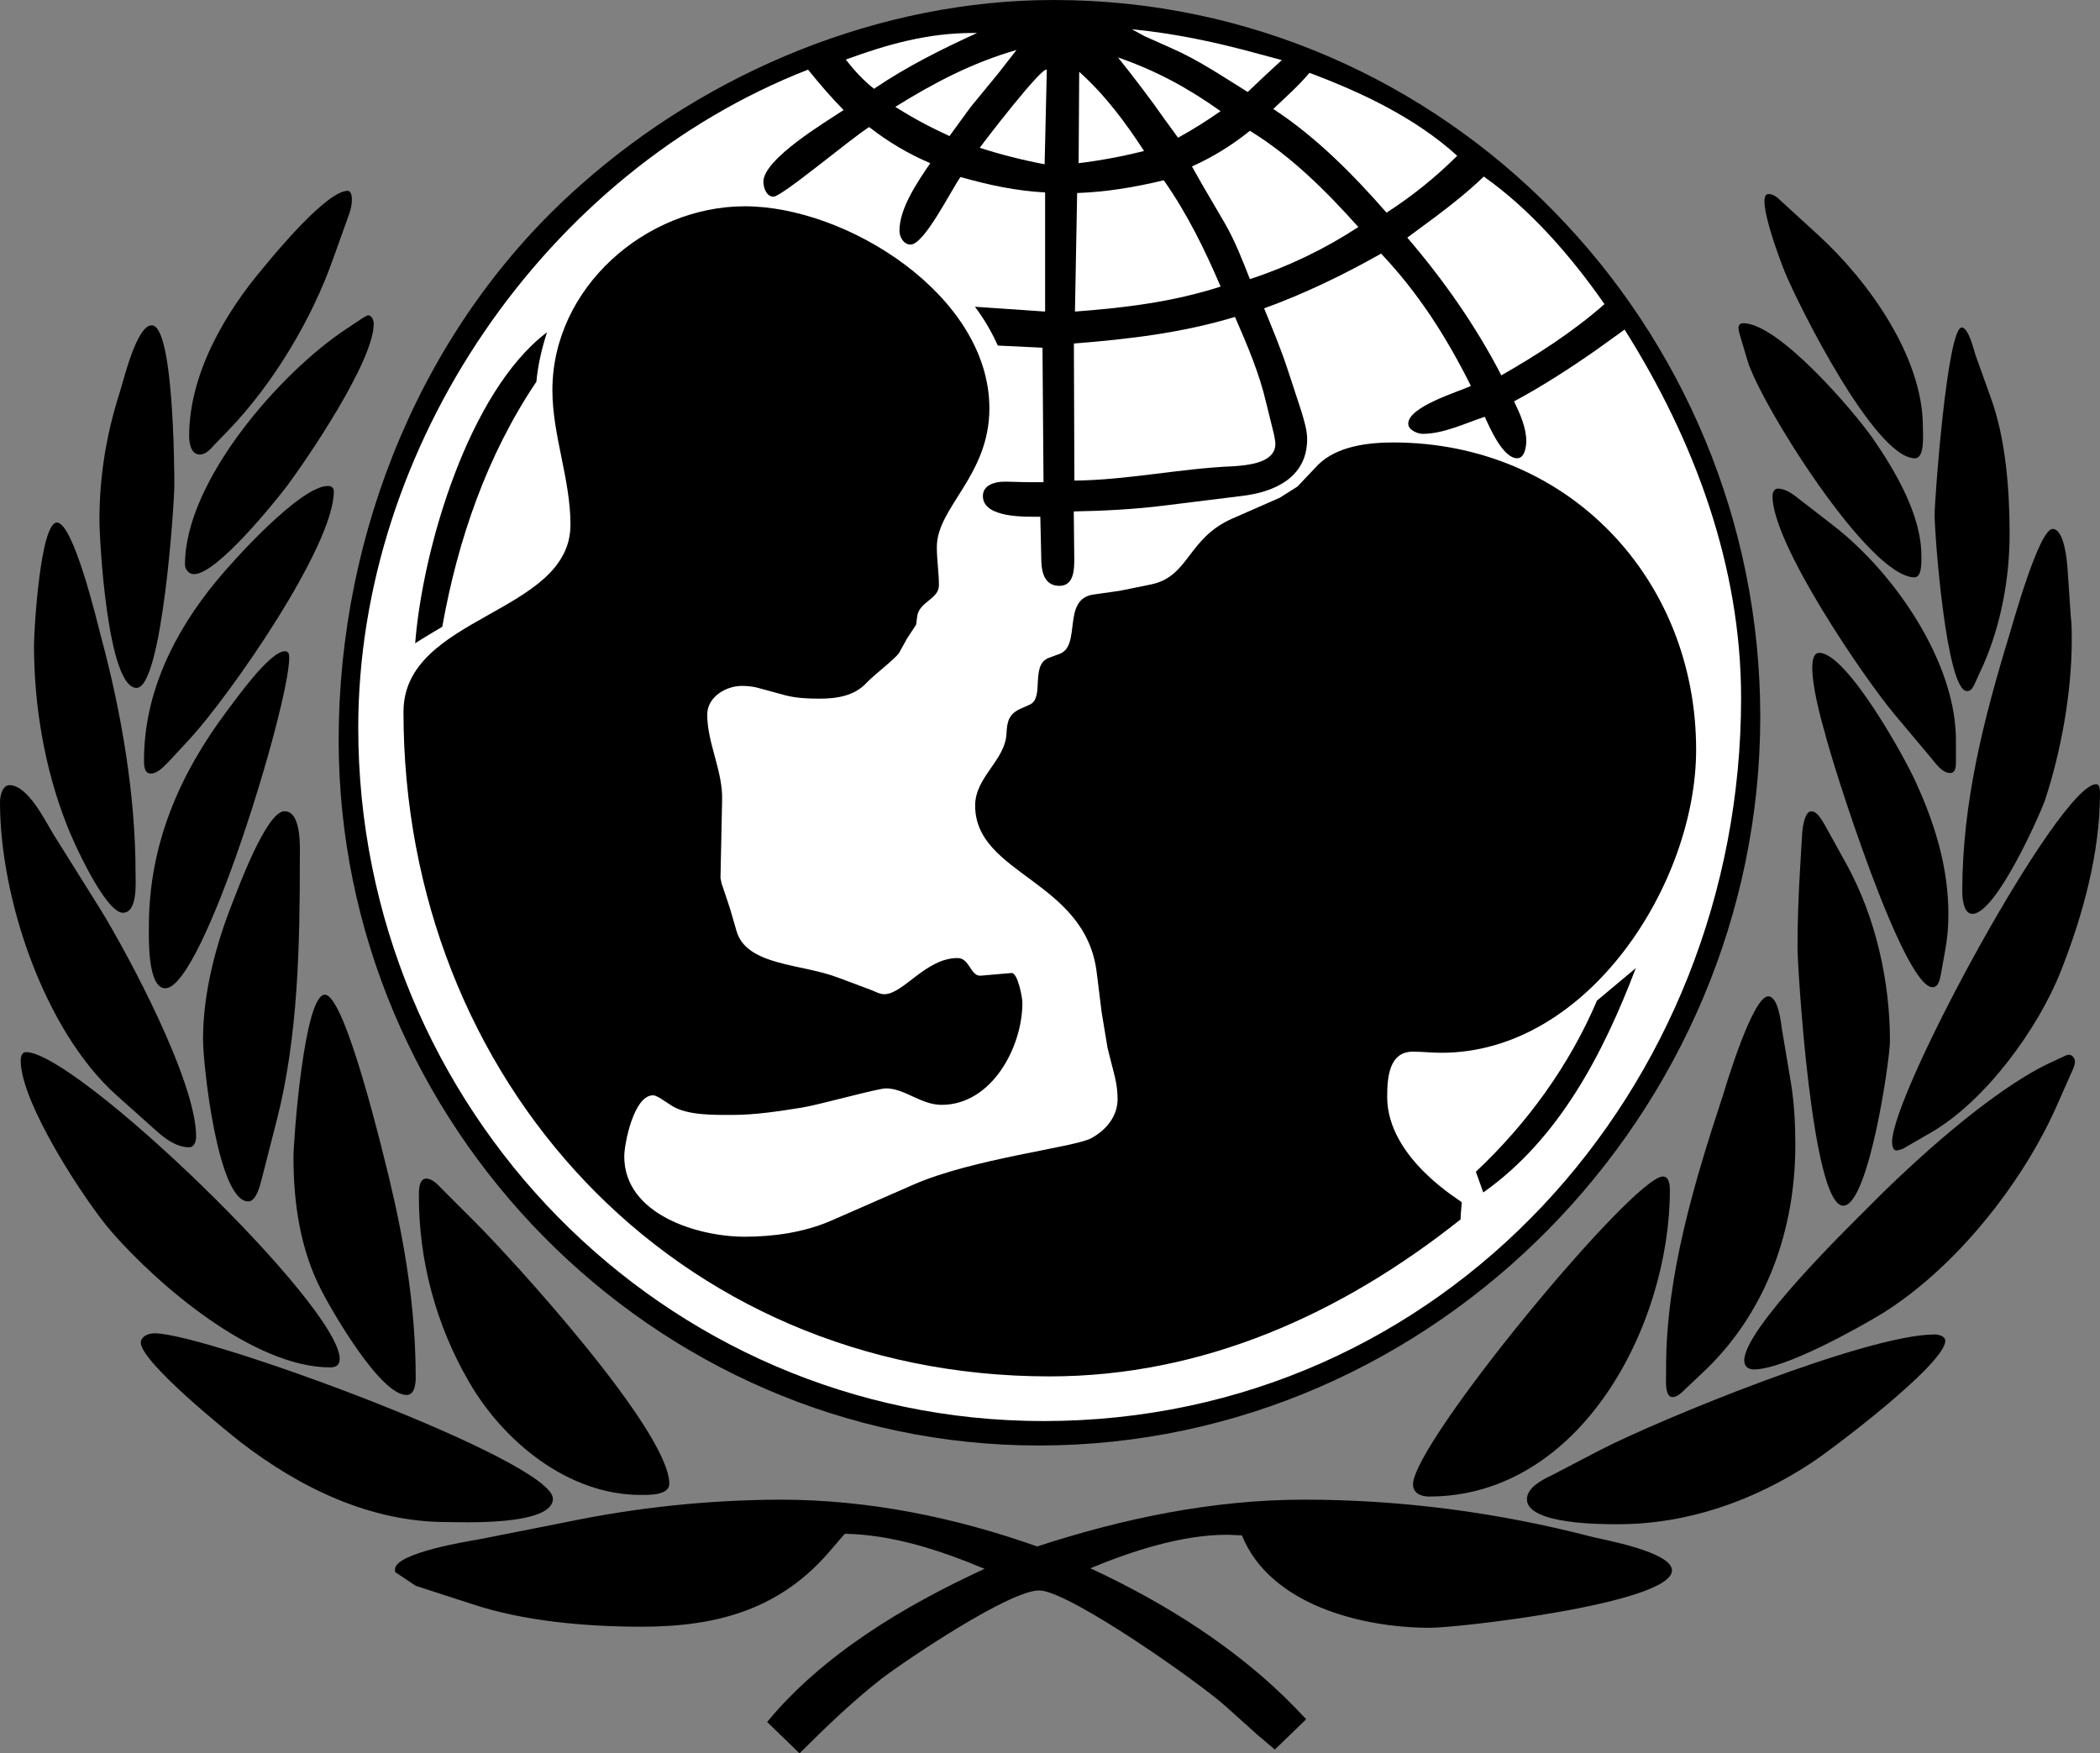 <?xml version="1.0" encoding="UTF-8" standalone="no"?>
<svg
   xmlns:dc="http://purl.org/dc/elements/1.1/"
   xmlns:cc="http://creativecommons.org/ns#"
   xmlns:rdf="http://www.w3.org/1999/02/22-rdf-syntax-ns#"
   xmlns:svg="http://www.w3.org/2000/svg"
   xmlns="http://www.w3.org/2000/svg"
   xmlns:sodipodi="http://sodipodi.sourceforge.net/DTD/sodipodi-0.dtd"
   xmlns:inkscape="http://www.inkscape.org/namespaces/inkscape"
   width="661.73"
   height="552.512"
   viewBox="0 0 51.021 42.6"
   version="1.1"
   id="svg20"
   sodipodi:docname="unicef.svg"
   inkscape:version="0.92.4 (f8dce91, 2019-08-02)">
  <rect x="0" y="0" width="51.021" height="42.6" fill="#808080" stroke="none"/>
  <defs
     id="defs24" />
  <sodipodi:namedview
     pagecolor="#ffffff"
     bordercolor="#666666"
     borderopacity="1"
     objecttolerance="10"
     gridtolerance="10"
     guidetolerance="10"
     inkscape:pageopacity="0"
     inkscape:pageshadow="2"
     inkscape:window-width="640"
     inkscape:window-height="480"
     id="namedview22"
     showgrid="false"
     inkscape:zoom="0.1888"
     inkscape:cx="206.97501"
     inkscape:cy="418.78161"
     inkscape:window-x="0"
     inkscape:window-y="27"
     inkscape:window-maximized="0"
     inkscape:current-layer="g18" />
  <g
     id="g18"
     style="clip-rule:evenodd;fill-rule:evenodd"
     transform="translate(-138.901,-75.078)">
    <path
       d="m 158.326,117.678 -0.787,-0.762 c 1.369,-1.654 3.346,-2.828 5.283,-3.721 -1.086,-0.451 -2.209,-0.826 -3.396,-0.852 l -0.311,0.361 c -1.215,1.459 -2.752,1.898 -4.625,1.898 -1.33,0 -2.867,-0.129 -4.133,-0.555 l -1.355,-0.439 -0.504,-0.336 v -0.064 c 0,-0.4 1.795,-0.686 2.078,-0.736 l 2.094,-0.414 c 1.708,-0.355 3.447,-0.537 5.191,-0.543 2.133,0 4.238,0.428 6.24,1.137 2.092,-0.684 4.275,-1.137 6.482,-1.137 2.377,0 4.715,0.311 7.002,0.904 0.246,0.064 1.938,0.363 1.938,0.814 0,0.801 -5.18,1.395 -5.877,1.395 -1.654,0 -3.889,-0.555 -4.572,-2.246 -0.117,0 -0.246,-0.014 -0.375,-0.014 -1.086,0 -2.312,0.4 -3.307,0.814 1.809,0.838 3.578,1.949 4.973,3.383 l 0.271,0.285 -0.762,0.736 -0.414,-0.35 -0.762,-0.684 c -0.619,-0.568 -3.758,-2.777 -4.521,-2.83 -0.684,-0.051 -3.268,1.693 -3.861,2.145 -0.711,0.557 -1.355,1.178 -1.99,1.811 z m -8.68,-13.705 0.789,0.789 c 0.93,0.93 4.727,5.088 4.727,6.367 0,0.285 -0.504,0.271 -0.697,0.271 -1.756,0 -3.332,-1.293 -4.172,-2.752 -0.797,-1.373 -1.217,-2.932 -1.215,-4.52 0,-0.129 0,-0.414 0.182,-0.414 0.154,0.001 0.297,0.169 0.386,0.259 z m -7.324,3.707 c 0.027,-0.154 0.207,-0.207 0.336,-0.207 1.254,0 9.676,3.102 9.676,4.018 0,0.672 -2.262,0.568 -2.584,0.568 -1.848,0 -3.553,-0.826 -4.998,-1.938 -0.297,-0.232 -2.481,-1.988 -2.43,-2.441 z m 3.709,-4.481 c 0,-0.414 0.258,-3.953 0.762,-3.953 0.504,0 1.445,3.99 1.562,4.455 0.387,1.615 0.646,3.191 0.646,4.857 0,0.143 -0.027,0.414 -0.221,0.414 -0.646,0 -1.82,-2.055 -2.066,-2.533 -0.517,-0.994 -0.683,-2.13 -0.683,-3.24 z m -6.627,-2.351 c 0,-0.09 0.025,-0.207 0.129,-0.207 1.227,0 7.621,6.162 7.621,7.453 0,0.154 -0.09,0.207 -0.232,0.207 -1.861,0 -4.186,-2.002 -5.322,-3.307 -0.633,-0.736 -2.196,-3.113 -2.196,-4.146 z m 6.225,1.433 -0.373,1.459 c -0.039,0.143 -0.129,0.529 -0.324,0.529 -0.736,0 -1.098,-3.307 -1.098,-3.939 0,-1.137 0.311,-2.299 0.725,-3.346 0.115,-0.283 0.812,-2.195 1.252,-2.195 0.426,0 0.375,0.904 0.375,1.149 0,2.093 -0.04,4.316 -0.557,6.343 z m -5.424,-6.923 1.123,1.794 c 0.686,1.111 2.338,4.199 2.338,5.541 0,0.104 -0.039,0.26 -0.168,0.26 -0.297,0 -0.568,-0.193 -0.787,-0.389 l -0.982,-0.877 c -1.756,-1.576 -2.828,-4.779 -2.828,-7.118 0,-0.142 0.051,-0.414 0.232,-0.414 0.451,0.001 0.879,0.892 1.072,1.203 z m 5.619,-4.457 c 0.09,0 0.104,0.078 0.104,0.155 0,1.149 -2.094,8.034 -3.01,8.034 -0.439,0 -0.4,-1.238 -0.4,-1.498 0,-1.989 0.736,-3.694 1.91,-5.257 0.181,-0.232 1.021,-1.434 1.396,-1.434 z m -6.097,-0.142 c 0,-0.375 0.154,-2.984 0.557,-2.984 0.4,0 0.98,2.416 1.059,2.726 0.504,1.86 0.852,3.875 0.852,5.812 0,0.206 0.053,0.942 -0.309,0.942 -0.428,0 -1.229,-1.769 -1.371,-2.157 -0.531,-1.355 -0.788,-2.879 -0.788,-4.339 z m 3.796,2.261 -0.516,0.556 c -0.104,0.103 -0.271,0.297 -0.439,0.297 -0.168,0 -0.168,-0.207 -0.168,-0.323 0,-1.641 0.736,-3.113 1.756,-4.353 0.414,-0.504 2.041,-2.312 2.713,-2.312 0.092,0 0.143,0.052 0.143,0.129 0,1.342 -2.52,4.946 -3.489,6.006 z m -0.929,-10.037 c 0.529,0.026 0.543,3.539 0.543,3.875 0,0.452 -0.297,4.934 -0.918,4.934 -0.709,0 -0.902,-3.604 -0.902,-4.082 0,-1.059 0.168,-2.08 0.49,-3.087 0.078,-0.232 0.412,-1.665 0.787,-1.64 z m 4.715,0.091 0.426,-0.284 c 0.039,-0.013 0.078,-0.052 0.117,-0.052 0.09,0.013 0.129,0.129 0.129,0.207 0,0.904 -1.588,3.242 -2.105,3.939 -0.297,0.388 -1.705,2.144 -2.26,2.144 -0.129,0 -0.221,-0.116 -0.221,-0.233 0,-2.027 2.312,-4.662 3.914,-5.721 z m 0.078,-2.803 -0.389,1.085 c -0.516,1.473 -1.459,3.048 -2.543,4.172 l -0.35,0.362 c -0.09,0.104 -0.207,0.232 -0.348,0.232 -0.221,0 -0.26,-0.284 -0.26,-0.452 0,-1.498 0.865,-2.984 1.809,-4.095 0.297,-0.362 1.537,-1.86 2.041,-1.86 0.09,0 0.104,0.142 0.104,0.207 0,0.117 -0.025,0.233 -0.064,0.349 z m 26.234,31.168 c -0.195,0 -0.389,-0.078 -0.389,-0.297 0,-1.008 5.348,-7.479 6.072,-7.479 0.154,0 0.168,0.219 0.168,0.322 0.001,3.283 -2.158,7.454 -5.851,7.454 z m 2.983,-0.517 1.164,-0.607 c 1.445,-0.748 6.496,-2.814 8.137,-2.814 0.09,0 0.258,0.039 0.258,0.154 0,0.568 -2.803,2.674 -3.242,2.959 -1.408,0.93 -3.021,1.498 -4.715,1.498 -0.334,0 -2.207,0.012 -2.207,-0.607 -0.001,-0.286 0.386,-0.48 0.605,-0.583 z m 3.759,-2.582 -0.518,0.49 c -0.076,0.078 -0.18,0.182 -0.297,0.193 -0.207,0.014 -0.168,-0.426 -0.168,-0.529 v -0.193 c 0,-2.248 0.697,-4.533 1.395,-6.652 0.066,-0.221 0.711,-2.363 1.086,-2.363 0.246,0 0.311,0.645 0.336,0.812 l 0.219,1.305 c 0.078,0.492 0.104,0.994 0.104,1.498 0,2.029 -0.684,4.003 -2.157,5.439 z m 8.293,-7.414 0.361,-0.168 c 0.039,-0.014 0.09,-0.053 0.154,-0.053 0.078,0 0.143,0.09 0.143,0.168 -0.004,0.067 -0.022,0.133 -0.053,0.193 l -0.412,0.93 c -0.84,1.873 -2.455,3.902 -4.225,5 -0.619,0.375 -2.377,1.355 -3.113,1.355 -0.141,0 -0.232,-0.078 -0.232,-0.219 0,-0.762 2.48,-3.191 3.037,-3.746 1.084,-1.097 2.932,-2.777 4.34,-3.46 z m -6.019,-4.768 0.051,-0.865 c 0.014,-0.103 0.053,-0.517 0.232,-0.503 0.143,0.013 0.246,0.219 0.311,0.323 l 0.543,0.981 c 0.697,1.279 1.045,2.816 1.045,4.275 0,0.453 -0.516,4.004 -1.135,4.004 -0.764,0 -1.111,-5.824 -1.111,-6.264 -0.001,-0.646 0.025,-1.304 0.064,-1.951 z m 3.525,2.002 -0.104,0.582 c -0.025,0.115 -0.051,0.322 -0.205,0.322 -0.711,0 -2.43,-5.412 -2.623,-6.212 -0.014,-0.039 -0.568,-1.912 -0.129,-1.912 0.672,0 2.105,2.583 2.363,3.178 0.453,0.995 0.775,2.054 0.775,3.166 0.001,0.296 -0.024,0.593 -0.077,0.876 z m 2.971,-9.274 0.078,1.149 c 0.025,0.207 0.025,0.401 0.025,0.594 0,1.266 -0.258,2.712 -0.658,3.914 -0.143,0.387 -1.188,2.739 -1.756,2.739 -0.221,0 -0.246,-0.4 -0.246,-0.543 0,-2.158 0.516,-4.173 1.137,-6.213 0.078,-0.246 0.723,-2.596 1.059,-2.596 0.285,10e-4 0.349,0.788 0.361,0.956 z m -3.332,13.718 -0.607,0.35 c -0.065,0.044 -0.141,0.07 -0.219,0.076 -0.09,0 -0.104,-0.141 -0.104,-0.205 0,-1.201 4.068,-8.694 4.959,-8.694 0.092,0 0.092,0.155 0.092,0.22 0,1.447 -0.414,2.958 -0.943,4.302 -0.555,1.419 -1.848,3.189 -3.178,3.951 z m 0.621,-9.468 v 0.439 c 0,0.116 0,0.284 -0.143,0.284 -0.207,0 -0.375,-0.271 -0.49,-0.401 l -0.867,-1.033 c -0.723,-0.865 -2.957,-4.12 -2.957,-5.295 0,-0.078 0.039,-0.181 0.129,-0.181 0.182,0 0.361,0.129 0.49,0.232 l 0.867,0.672 c 1.471,1.137 3.008,3.345 2.971,5.283 z m -5.065,-9.3 -0.154,-0.517 c -0.025,-0.09 -0.064,-0.194 -0.064,-0.284 0,-0.065 0.051,-0.104 0.115,-0.104 0.854,0 2.662,2.105 3.152,2.803 0.543,0.788 1.176,1.86 1.176,2.841 0,0.116 0.025,0.53 -0.168,0.53 -1.111,10e-4 -3.76,-4.249 -4.057,-5.269 z m 0.815,-3.875 0.904,0.827 c 1.201,1.098 2.543,2.945 2.543,4.663 0,0.168 0.053,0.762 -0.193,0.762 -0.98,0 -2.854,-3.771 -3.164,-4.534 -0.014,-0.026 -0.762,-1.925 -0.387,-1.886 0.115,0 0.219,0.09 0.297,0.168 z m 4.92,11.263 -0.219,0.478 c -0.039,0.078 -0.078,0.168 -0.182,0.168 -0.504,0 -0.787,-3.811 -0.787,-4.275 0,-0.414 0.311,-4.56 0.658,-4.56 0.168,0 0.297,0.555 0.336,0.671 l 0.375,1.046 c 0.361,0.995 0.453,2.234 0.453,3.294 0.001,1.073 -0.206,2.197 -0.634,3.178 z"
       id="path4"
       inkscape:connector-curvature="0"
       sodipodi:nodetypes="cccccscccsccccscsscsccccccccccssscccccsssccsscsscssssscsccsscsscccssccsccsssscssscsscsccsscssccssscccccscsscccccsscsscssscsccsscscccccsscsccscccsccccsscccccccssccccscscccccscssccccccssscccssccsscccccsscsccccsscccccssscccc" />
    <path
       d="m 147.129,93.059 c 0,-5.064 2.053,-10.114 5.877,-13.485 3.125,-2.777 7.297,-4.496 11.496,-4.496 9.557,0 17.166,7.931 17.166,17.412 0,9.609 -7.879,17.709 -17.529,17.709 -9.391,0 -17.01,-7.814 -17.01,-17.14 z"
       id="path6"
       inkscape:connector-curvature="0"
       sodipodi:nodetypes="scssss" />
    <path
       d="m 169.215,77.313 c 0.271,-0.258 0.543,-0.517 0.828,-0.775 l -0.529,-0.142 c -1.033,-0.284 -2.041,-0.504 -3.113,-0.607 l 0.309,0.168 0.635,0.284 c 0.657,0.284 1.264,0.697 1.87,1.072 z m -4.197,5.335 c 1.215,-0.091 2.377,-0.233 3.539,-0.607 -0.387,-0.904 -0.812,-1.77 -1.381,-2.583 -0.699,0.168 -1.383,0.284 -2.105,0.31 z m -0.014,4.107 c 1.307,-0.014 2.572,-0.297 3.877,-0.349 0.334,-0.026 1.006,-0.078 1.006,-0.542 0,-0.09 -0.025,-0.168 -0.037,-0.245 l -0.182,-0.736 c -0.168,-0.736 -0.465,-1.421 -0.762,-2.105 -1.279,0.387 -2.584,0.542 -3.914,0.646 z m 4.264,-4.895 c 0.93,-0.304 1.816,-0.73 2.635,-1.266 -0.787,-0.879 -1.627,-1.718 -2.635,-2.338 -0.43,0.349 -0.903,0.64 -1.408,0.866 l 0.271,0.478 0.529,0.904 c 0.246,0.426 0.426,0.891 0.608,1.356 z m 3.32,-1.615 c 0.62,-0.399 1.195,-0.862 1.717,-1.382 -1.008,-0.917 -2.312,-1.537 -3.59,-2.015 -0.271,0.323 -0.582,0.594 -0.879,0.878 1.033,0.672 1.951,1.602 2.752,2.519 z m 0.504,0.607 c 0.877,1.021 1.666,2.145 2.285,3.346 0.879,-0.504 1.744,-1.06 2.506,-1.731 -0.801,-1.15 -1.783,-2.287 -2.932,-3.1 -0.361,0.349 -0.75,0.659 -1.162,0.969 z"
       id="path8"
       inkscape:connector-curvature="0"
       style="fill:#ffffff"
       sodipodi:nodetypes="ccccccccccccccsccccccccccccccccccccccc" />
    <path
       d="m 158.533,76.77 c -6.393,2.493 -10.928,9.146 -10.928,15.991 0,9.223 7.377,16.844 16.65,16.844 9.727,0 16.947,-8.074 16.947,-17.567 0,-3.216 -1.137,-6.265 -2.83,-8.952 l -0.684,0.491 c -0.646,0.452 -1.305,0.878 -2.002,1.253 0.143,0.297 0.297,0.633 0.297,0.969 0,0.129 -0.039,0.413 -0.221,0.413 -0.348,0 -0.67,-0.749 -0.787,-1.007 -0.479,0.155 -0.994,0.414 -1.512,0.414 -0.115,0 -0.348,-0.091 -0.348,-0.246 0,-0.414 1.213,-0.775 1.523,-0.917 -0.594,-1.188 -1.266,-2.247 -2.182,-3.216 -0.918,0.517 -1.848,0.969 -2.842,1.33 0.205,0.504 0.412,0.995 0.58,1.512 l 0.322,0.981 c 0.064,0.22 0.143,0.452 0.143,0.685 0,0.943 -0.812,1.292 -1.602,1.382 l -1.873,0.232 c -0.723,0.09 -1.459,0.129 -2.195,0.142 l 0.012,1.149 c 0,0.245 0,0.659 -0.361,0.659 -0.336,0 -0.426,-0.284 -0.439,-0.581 l -0.025,-1.098 c -0.348,0 -1.395,0.039 -1.395,-0.503 0,-0.271 0.297,-0.349 0.518,-0.349 0.205,0 0.412,0.013 0.633,0.013 h 0.322 l -0.025,-3.268 -1.086,-0.052 c -0.149,-0.334 -0.335,-0.651 -0.555,-0.943 l 1.705,0.117 v -2.894 c -0.711,-0.039 -1.369,-0.18 -2.055,-0.375 -0.219,0.297 -0.877,1.641 -1.213,1.641 -0.168,0 -0.271,-0.181 -0.271,-0.336 0,-0.555 0.451,-1.201 0.748,-1.641 -0.531,-0.226 -1.03,-0.522 -1.484,-0.878 -0.453,0.284 -2.119,1.692 -2.326,1.692 -0.168,0 -0.244,-0.22 -0.244,-0.362 0,-0.555 1.523,-1.459 1.949,-1.743 -0.307,-0.31 -0.592,-0.646 -0.864,-0.982 z m 4.108,-0.891 h -0.104 c -1.084,0 -2.066,0.271 -3.086,0.646 0.207,0.271 0.426,0.504 0.684,0.71 0.801,-0.542 1.629,-0.955 2.506,-1.356 z"
       id="path10"
       inkscape:connector-curvature="0"
       style="fill:#ffffff"
       sodipodi:nodetypes="cssscccsscsscccccsccccsccssscccccccssccsscccsccc" />
    <path
       d="m 163.598,76.292 c -1.072,0.31 -1.99,0.788 -2.945,1.382 0.426,0.271 0.865,0.504 1.316,0.71 l 0.518,-0.71 0.658,-0.801 z m -0.893,2.377 c 0.518,0.167 1.033,0.297 1.576,0.4 l 0.053,-2.3 c -0.131,-0.063 -1.5,1.719 -1.629,1.9 z m 2.416,-1.847 -0.014,2.221 c 0.536,-0.066 1.067,-0.165 1.59,-0.297 -0.465,-0.71 -0.943,-1.355 -1.576,-1.924 z m 2.402,1.602 c 0.356,-0.196 0.701,-0.412 1.033,-0.646 -0.801,-0.568 -1.562,-0.981 -2.492,-1.305 0.4,0.504 0.787,1.008 1.148,1.524 z"
       id="path12"
       inkscape:connector-curvature="0"
       style="fill:#ffffff"
       sodipodi:nodetypes="ccccccccccccccccccc" />
    <path
       d="m 149.646,90.307 c -0.219,0.129 -0.439,0.258 -0.658,0.4 0.182,-2.312 1.305,-6.123 3.203,-7.556 -0.129,0.4 -0.219,0.788 -0.258,1.201 -1.201,1.783 -1.912,3.85 -2.287,5.955 z m 25.292,13.744 -0.18,-0.504 c 1.24,-1.162 2.273,-2.584 2.943,-4.158 l 0.943,-0.789 c -0.787,2.066 -1.859,4.146 -3.706,5.451 z"
       id="path14"
       inkscape:connector-curvature="0"
       sodipodi:nodetypes="cccccccccc" />
    <path
       d="m 174.383,104.709 c -2.895,2.299 -6.252,3.811 -9.984,3.811 -9.119,0 -15.695,-7.207 -15.695,-16.146 0,-2.351 4.057,-2.364 4.057,-4.547 0,-1.111 -0.439,-2.17 -0.439,-3.268 0,-2.493 2.273,-4.469 4.676,-4.469 2.48,0 5.941,2.17 5.941,4.909 0,1.64 -1.277,2.402 -1.277,3.371 0,0.31 0.051,0.62 0.051,0.93 0,0.336 -0.49,0.4 -0.529,0.762 l -0.025,0.194 -0.221,0.336 -0.193,0.349 c -0.09,0.142 -0.619,0.543 -0.787,0.724 -0.297,0.323 -0.725,0.388 -1.15,0.388 -0.271,0 -0.555,-0.013 -0.814,-0.078 l -0.709,-0.193 c -0.118,-0.026 -0.24,-0.04 -0.361,-0.039 -0.389,0 -0.84,0.271 -0.84,0.698 0,0.697 0.387,1.382 0.361,2.092 l -0.039,1.874 0.025,0.129 0.207,0.619 0.154,0.531 c 0.234,0.865 1.59,0.801 2.48,1.148 l 0.762,0.285 c 0.104,0.037 0.232,0.115 0.35,0.115 0.465,0 1.008,-0.879 1.783,-0.879 0.297,0 0.309,0.453 0.568,0.428 l 0.736,-0.064 c 0.154,-0.027 0.27,0.594 0.27,0.723 0,1.084 -0.748,2.48 -1.963,2.48 -0.504,0 -0.891,-0.4 -1.355,-0.4 -0.193,0 -1.629,0.4 -2.027,0.465 -0.568,0.09 -1.137,0.18 -1.705,0.18 -0.439,0 -1.086,0.014 -1.461,-0.219 l -0.297,-0.193 c -0.051,-0.025 -0.104,-0.064 -0.168,-0.064 -0.465,0 -0.697,1.176 -0.697,1.484 0,1.422 1.809,1.951 2.92,1.951 0.709,0 1.445,-0.104 2.105,-0.389 l 2.002,-0.877 c 1.445,-0.633 3.9,-0.904 4.314,-1.125 0.361,-0.193 0.645,-0.529 0.645,-0.955 -0.001,-0.178 -0.023,-0.356 -0.064,-0.529 l -0.18,-0.711 -0.143,-0.865 -0.117,-0.943 c -0.258,-2.273 -2.957,-2.389 -2.957,-4.082 0,-0.697 0.736,-1.098 0.762,-1.757 0.014,-0.271 0.051,-0.452 0.311,-0.581 l 0.258,-0.116 c 0.361,-0.168 0,-0.969 0.465,-1.137 l 0.246,-0.09 c 0.555,-0.194 0.051,-1.343 0.84,-1.447 l 0.633,-0.09 0.762,-0.155 c 0.93,-0.194 0.879,-1.124 1.977,-1.602 l 1.148,-0.504 0.428,-0.271 0.502,-0.529 c 0.453,-0.452 1.215,-0.543 1.822,-0.543 4.25,0 7.363,3.307 7.363,7.466 0,3.242 -2.623,7.363 -6.188,7.363 -0.232,0 -0.465,-0.027 -0.697,-0.027 -0.582,0 -0.621,0.646 -0.621,1.1 0,1.498 1.809,2.531 1.809,2.557 0,0.129 -0.025,0.258 -0.025,0.387 v 0.035 z"
       id="path16"
       inkscape:connector-curvature="0"
       sodipodi:nodetypes="csssssssscccccscccscccccccssccssscsccssscsccccccsccccccccccccssssssscc" />
  </g>
</svg>
